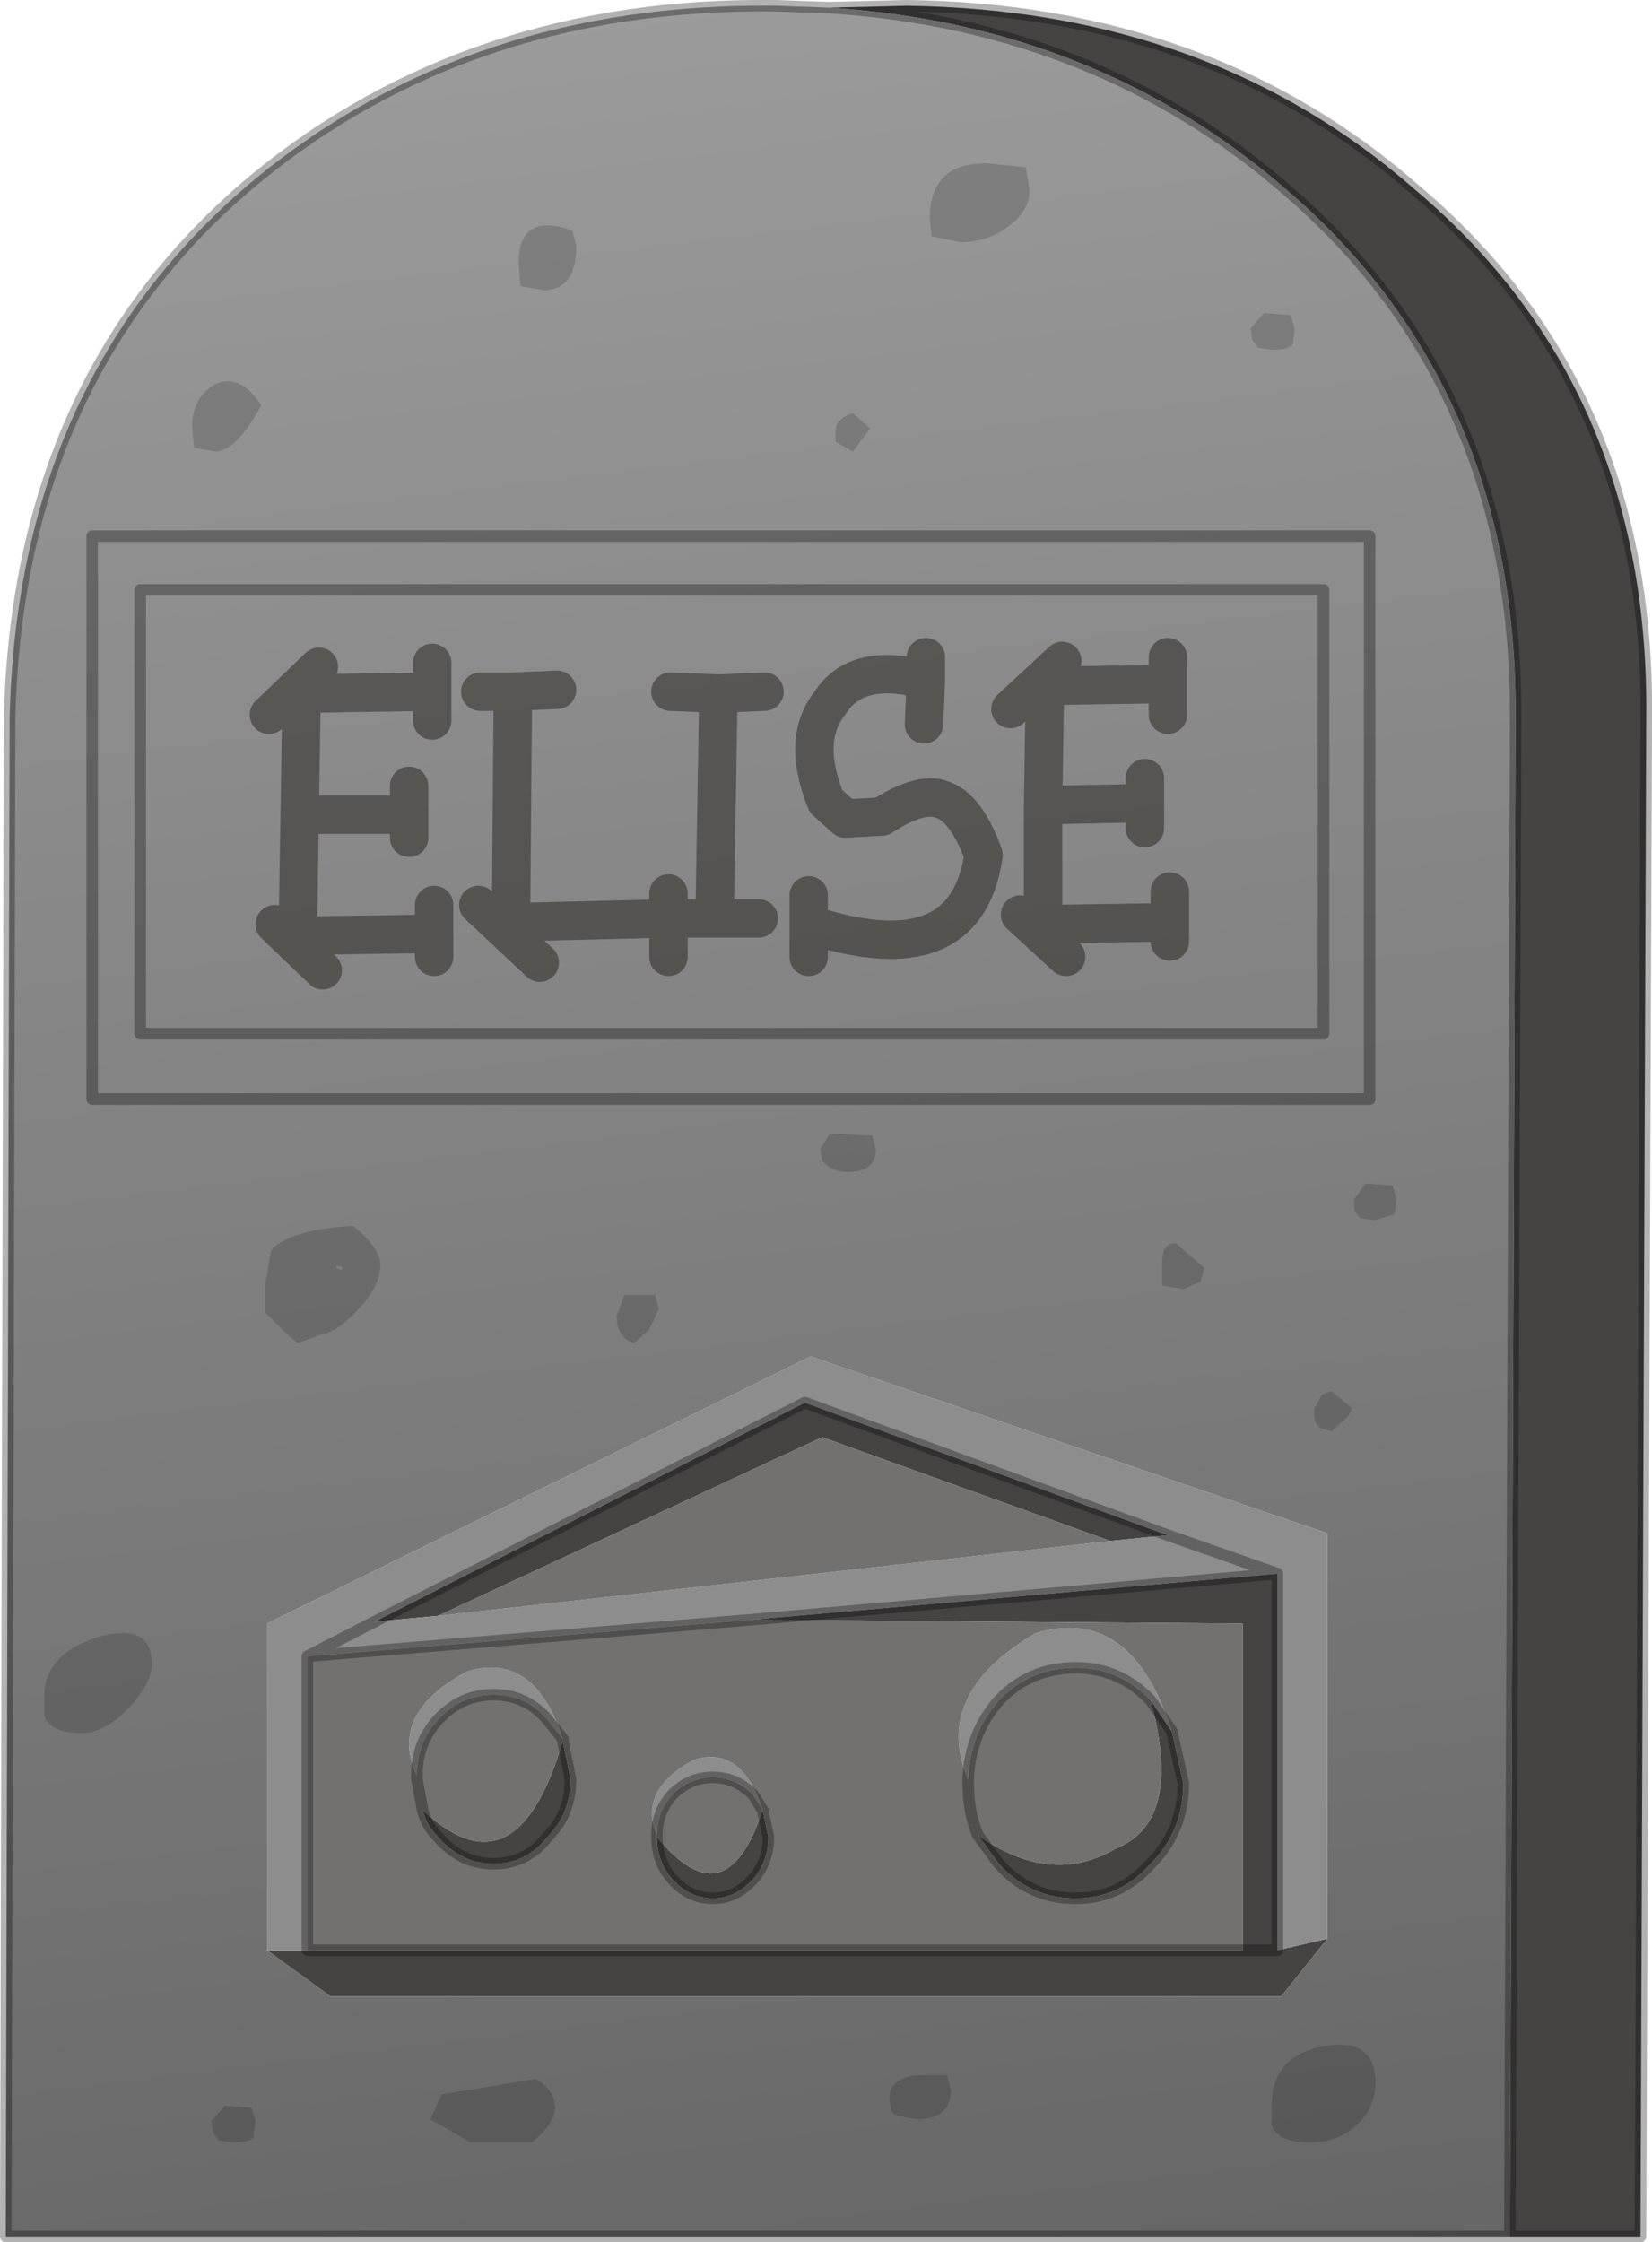 <?xml version="1.0" encoding="UTF-8" standalone="no"?>
<svg xmlns:xlink="http://www.w3.org/1999/xlink" height="58.35px" width="43.0px" xmlns="http://www.w3.org/2000/svg">
  <g transform="matrix(1.0, 0.0, 0.0, 1.0, 21.5, 58.2)">
    <use height="58.35" transform="matrix(1.0, 0.0, 0.0, 1.0, -21.5, -58.2)" width="43.0" xlink:href="#decoration115-shape0"/>
  </g>
  <defs>
    <g id="decoration115-shape0" transform="matrix(1.0, 0.0, 0.0, 1.0, 21.5, 58.2)">
      <path d="M0.1 -58.0 L2.1 -58.05 Q10.0 -57.95 15.35 -53.25 21.45 -48.1 21.35 -39.5 L21.2 0.0 17.8 0.0 17.95 -39.5 Q18.0 -48.1 12.0 -53.25 7.05 -57.55 0.1 -58.0 M8.45 -13.95 L9.0 -13.15 9.3 -11.8 Q9.3 -10.55 8.45 -9.7 7.65 -8.8 6.5 -8.8 5.3 -8.8 4.5 -9.7 L3.95 -10.45 Q5.85 -9.1 7.55 -10.1 9.3 -10.8 8.45 -13.95 M8.9 -18.25 L7.4 -18.1 -0.1 -20.8 -10.1 -16.15 -11.75 -16.0 -0.55 -21.7 8.9 -18.25 M11.75 -7.45 L13.05 -7.75 11.85 -6.25 -12.9 -6.25 -14.55 -7.45 -13.5 -7.45 10.85 -7.45 11.75 -7.45 10.85 -7.45 10.85 -15.95 -1.95 -16.05 11.75 -17.25 11.75 -7.45 M-10.5 -11.1 Q-8.05 -8.8 -6.85 -12.9 L-6.65 -11.9 Q-6.65 -11.0 -7.25 -10.4 -7.8 -9.7 -8.65 -9.7 -9.5 -9.7 -10.1 -10.4 -10.4 -10.7 -10.5 -11.1 M-1.65 -11.1 L-1.5 -10.4 Q-1.5 -9.75 -1.9 -9.3 -2.35 -8.8 -2.95 -8.8 -3.55 -8.8 -4.0 -9.3 -4.4 -9.75 -4.4 -10.4 -2.6 -8.2 -1.65 -11.1" fill="#464443" fill-rule="evenodd" stroke="none"/>
      <path d="M17.8 0.0 L-21.35 0.0 -21.25 -39.5 Q-21.05 -48.4 -14.85 -53.55 -9.25 -58.15 -1.3 -58.05 L0.1 -58.0 Q7.05 -57.55 12.0 -53.25 18.0 -48.1 17.95 -39.5 L17.8 0.0 M13.05 -7.75 L13.05 -18.3 -0.4 -22.9 -14.55 -15.95 -14.55 -7.45 -12.9 -6.25 11.85 -6.25 13.05 -7.75" fill="url(#decoration115-gradient0)" fill-rule="evenodd" stroke="none"/>
      <path d="M8.45 -13.95 Q7.65 -14.8 6.5 -14.8 5.3 -14.8 4.5 -13.95 3.75 -13.1 3.7 -11.9 2.75 -14.1 5.45 -15.7 7.95 -16.45 9.0 -13.15 L8.45 -13.95 M7.4 -18.1 L8.9 -18.25 -0.55 -21.7 -11.75 -16.0 -10.1 -16.15 7.4 -18.1 M13.05 -7.75 L11.75 -7.45 11.75 -17.25 -1.95 -16.05 -13.5 -15.1 -13.5 -7.45 -14.55 -7.45 -14.55 -15.95 -0.4 -22.9 13.05 -18.3 13.05 -7.75 M-11.75 -16.0 L-13.5 -15.1 -11.75 -16.0 M11.75 -17.25 L8.9 -18.25 11.75 -17.25 M-6.85 -12.95 L-7.25 -13.45 Q-7.8 -14.1 -8.65 -14.1 -9.5 -14.1 -10.1 -13.45 -10.65 -12.85 -10.65 -12.0 -11.4 -13.6 -9.35 -14.7 -7.6 -15.25 -6.85 -12.95 M-4.4 -10.45 Q-4.9 -11.6 -3.45 -12.4 -2.2 -12.8 -1.65 -11.1 L-1.9 -11.5 Q-2.35 -11.95 -2.95 -11.95 -3.55 -11.95 -4.0 -11.5 -4.4 -11.05 -4.4 -10.45" fill="#8e8d8d" fill-rule="evenodd" stroke="none"/>
      <path d="M3.7 -11.9 Q3.75 -13.1 4.5 -13.95 5.3 -14.8 6.5 -14.8 7.65 -14.8 8.45 -13.95 9.3 -10.8 7.55 -10.1 5.85 -9.1 3.95 -10.45 3.7 -11.05 3.7 -11.8 L3.7 -11.9 3.7 -11.8 Q3.7 -11.05 3.95 -10.45 L4.5 -9.7 Q5.3 -8.8 6.5 -8.8 7.65 -8.8 8.45 -9.7 9.3 -10.55 9.3 -11.8 L9.0 -13.15 Q7.95 -16.45 5.45 -15.7 2.75 -14.1 3.7 -11.9 M-10.1 -16.15 L-0.1 -20.8 7.4 -18.1 -10.1 -16.15 M-13.5 -7.45 L-13.5 -15.1 -1.95 -16.05 10.85 -15.95 10.85 -7.45 -13.5 -7.45 M-10.65 -12.0 Q-10.65 -12.85 -10.1 -13.45 -9.5 -14.1 -8.65 -14.1 -7.8 -14.1 -7.25 -13.45 L-6.85 -12.95 -6.85 -12.9 -6.85 -12.95 Q-7.6 -15.25 -9.35 -14.7 -11.4 -13.6 -10.65 -12.0 L-10.65 -11.9 -10.5 -11.1 -10.65 -11.9 -10.65 -12.0 M-6.85 -12.9 Q-8.05 -8.8 -10.5 -11.1 -10.4 -10.7 -10.1 -10.4 -9.5 -9.7 -8.65 -9.7 -7.8 -9.7 -7.25 -10.4 -6.65 -11.0 -6.65 -11.9 L-6.85 -12.9 M-4.4 -10.4 Q-4.4 -9.75 -4.0 -9.3 -3.55 -8.8 -2.95 -8.8 -2.35 -8.8 -1.9 -9.3 -1.5 -9.75 -1.5 -10.4 L-1.65 -11.1 Q-2.2 -12.8 -3.45 -12.4 -4.9 -11.6 -4.4 -10.45 -4.4 -11.05 -4.0 -11.5 -3.55 -11.95 -2.95 -11.95 -2.35 -11.95 -1.9 -11.5 L-1.65 -11.1 Q-2.6 -8.2 -4.4 -10.4 L-4.4 -10.45 -4.4 -10.4" fill="#727170" fill-rule="evenodd" stroke="none"/>
      <path d="M0.1 -58.0 L2.1 -58.05 Q10.0 -57.95 15.35 -53.25 21.45 -48.1 21.35 -39.5 L21.2 0.0 17.8 0.0 -21.35 0.0 -21.25 -39.5 Q-21.05 -48.4 -14.85 -53.55 -9.25 -58.15 -1.3 -58.05 L0.1 -58.0 Q7.05 -57.55 12.0 -53.25 18.0 -48.1 17.95 -39.5 L17.8 0.0 M3.7 -11.9 Q3.75 -13.1 4.5 -13.95 5.3 -14.8 6.5 -14.8 7.65 -14.8 8.45 -13.95 L9.0 -13.15 9.3 -11.8 Q9.3 -10.55 8.45 -9.7 7.65 -8.8 6.5 -8.8 5.3 -8.8 4.5 -9.7 L3.95 -10.45 M3.7 -11.9 L3.7 -11.8 Q3.7 -11.05 3.95 -10.45 M8.9 -18.25 L-0.55 -21.7 -11.75 -16.0 M-13.5 -7.45 L-13.5 -15.1 -11.75 -16.0 M10.85 -7.45 L11.75 -7.45 11.75 -17.25 -1.95 -16.05 M10.85 -7.45 L-13.5 -7.45 M8.9 -18.25 L11.75 -17.25 M-6.85 -12.95 L-7.25 -13.45 Q-7.8 -14.1 -8.65 -14.1 -9.5 -14.1 -10.1 -13.45 -10.65 -12.85 -10.65 -12.0 L-10.65 -11.9 -10.5 -11.1 M-6.85 -12.9 L-6.85 -12.95 M-1.65 -11.1 L-1.5 -10.4 Q-1.5 -9.75 -1.9 -9.3 -2.35 -8.8 -2.95 -8.8 -3.55 -8.8 -4.0 -9.3 -4.4 -9.75 -4.4 -10.4 L-4.4 -10.45 M-1.65 -11.1 L-1.9 -11.5 Q-2.35 -11.95 -2.95 -11.95 -3.55 -11.95 -4.0 -11.5 -4.4 -11.05 -4.4 -10.45 M-6.85 -12.9 L-6.65 -11.9 Q-6.65 -11.0 -7.25 -10.4 -7.8 -9.7 -8.65 -9.7 -9.5 -9.7 -10.1 -10.4 -10.4 -10.7 -10.5 -11.1 M-13.5 -15.1 L-1.95 -16.05" fill="none" stroke="#000000" stroke-linecap="round" stroke-linejoin="round" stroke-opacity="0.302" stroke-width="0.3"/>
      <path d="M2.55 -39.35 L2.6 -40.5 Q0.8 -41.0 0.1 -39.9 -0.65 -38.95 0.0 -37.35 L0.5 -36.9 1.45 -36.95 Q2.45 -37.6 3.0 -37.4 3.65 -37.2 4.1 -35.95 3.65 -32.8 -0.45 -34.15 L-0.45 -33.3 M2.6 -41.1 L2.6 -40.5 M8.9 -41.1 L8.9 -40.4 8.9 -39.6 M8.3 -36.65 L8.3 -37.3 5.65 -37.25 5.65 -34.15 8.95 -34.2 8.95 -35.0 M8.3 -37.95 L8.3 -37.3 M8.9 -40.4 L5.7 -40.35 5.65 -37.25 M6.15 -41.0 L4.8 -39.75 M8.95 -34.2 L8.95 -33.7 M5.05 -34.4 L6.25 -33.3 M-9.0 -40.2 L-8.15 -40.2 -7.0 -40.25 M-4.05 -40.2 L-2.8 -40.15 -1.6 -40.2 M-10.25 -39.45 L-10.25 -40.2 -13.65 -40.15 -13.7 -37.0 -10.85 -37.0 -10.85 -37.75 M-13.2 -40.85 L-14.5 -39.6 M-10.25 -40.95 L-10.25 -40.2 M-13.7 -37.0 L-13.75 -33.85 -10.2 -33.9 -10.2 -34.65 M-14.35 -34.15 L-13.1 -32.95 M-10.85 -36.4 L-10.85 -37.0 M-10.2 -33.9 L-10.2 -33.3 M-8.15 -40.2 L-8.2 -34.2 -4.1 -34.3 -4.1 -34.95 M-9.05 -34.65 L-7.45 -33.15 M-4.1 -34.3 L-2.9 -34.3 -2.8 -40.15 M-1.75 -34.3 L-2.9 -34.3 M-0.45 -34.9 L-0.45 -34.15 M-4.1 -34.3 L-4.1 -33.3" fill="none" stroke="#1c1912" stroke-linecap="round" stroke-linejoin="round" stroke-opacity="0.459" stroke-width="1.0"/>
      <path d="M12.95 -31.3 L-17.85 -31.3 -17.85 -42.85 12.95 -42.85 12.95 -31.3 Z" fill="none" stroke="#000000" stroke-linecap="round" stroke-linejoin="round" stroke-opacity="0.302" stroke-width="0.3"/>
      <path d="M14.15 -29.6 L-19.1 -29.6 -19.1 -44.25 14.15 -44.25 14.15 -29.6 Z" fill="none" stroke="#000000" stroke-linecap="round" stroke-linejoin="round" stroke-opacity="0.302" stroke-width="0.3"/>
      <path d="M2.75 -52.05 L2.7 -52.5 Q2.7 -53.95 4.15 -53.95 L5.2 -53.85 5.3 -53.25 Q5.3 -52.75 4.8 -52.35 4.25 -51.9 3.5 -51.9 L2.75 -52.05 M12.2 -49.65 L12.15 -49.25 Q12.1 -49.1 11.6 -49.1 L11.25 -49.15 11.1 -49.35 11.05 -49.65 11.4 -50.05 12.1 -50.0 12.2 -49.65 M0.25 -46.7 L0.25 -47.0 Q0.25 -47.3 0.7 -47.45 L1.15 -47.05 0.7 -46.45 0.25 -46.7 M1.2 -28.65 L1.3 -28.3 Q1.3 -27.7 0.55 -27.7 0.15 -27.7 -0.1 -28.0 L-0.15 -28.3 0.1 -28.7 1.2 -28.65 M9.75 -24.85 L9.3 -24.65 8.75 -24.75 8.75 -25.35 Q8.75 -25.85 9.1 -25.85 L9.85 -25.2 9.75 -24.85 M14.3 -26.45 L13.9 -26.5 13.75 -26.7 13.75 -27.0 14.05 -27.4 14.75 -27.35 14.85 -27.0 14.8 -26.6 14.3 -26.45 M12.7 -21.5 L12.9 -21.9 13.15 -22.0 13.7 -21.55 13.6 -21.35 13.15 -20.95 12.85 -21.05 Q12.7 -21.15 12.7 -21.5 M2.35 -3.05 L1.85 -3.15 1.7 -3.25 1.65 -3.6 Q1.65 -4.1 2.35 -4.2 L3.15 -4.2 3.25 -3.8 Q3.25 -3.05 2.35 -3.05 M11.6 -2.9 L11.6 -3.4 Q11.6 -4.7 12.95 -4.95 14.3 -5.2 14.3 -4.0 14.3 -3.3 13.75 -2.85 13.3 -2.45 12.6 -2.45 11.75 -2.45 11.6 -2.9 M-8.0 -51.35 Q-8.0 -52.7 -6.6 -52.2 L-6.5 -51.8 Q-6.5 -50.65 -7.35 -50.65 L-7.95 -50.75 -8.0 -51.35 M-16.45 -46.55 L-16.5 -47.1 Q-16.5 -47.85 -15.9 -48.2 -15.25 -48.5 -14.7 -47.65 -15.35 -46.45 -15.9 -46.45 L-16.45 -46.55 M-12.6 -25.25 L-12.75 -25.25 -12.75 -25.2 -12.6 -25.15 -12.6 -25.25 M-11.6 -25.3 Q-11.6 -24.7 -12.25 -24.05 -12.7 -23.55 -13.2 -23.45 L-13.75 -23.25 -14.05 -23.5 -14.6 -24.05 -14.6 -24.75 -14.45 -25.65 Q-14.0 -26.2 -12.3 -26.3 -11.6 -25.7 -11.6 -25.3 M-20.35 -14.05 Q-20.35 -15.15 -18.95 -15.6 -17.55 -16.0 -17.55 -14.9 -17.55 -14.4 -18.15 -13.75 -18.8 -13.1 -19.35 -13.1 -20.2 -13.1 -20.35 -13.55 L-20.35 -14.05 M-5.25 -24.5 L-4.45 -24.5 -4.35 -24.15 -4.6 -23.6 -5.0 -23.25 Q-5.45 -23.4 -5.45 -23.95 L-5.25 -24.5 M-14.95 -3.35 L-14.85 -3.0 -14.9 -2.6 Q-14.95 -2.45 -15.45 -2.45 L-15.8 -2.5 -15.95 -2.7 -16.0 -3.0 -15.65 -3.4 -14.95 -3.35 M-7.55 -4.1 Q-7.05 -3.8 -7.05 -3.35 -7.05 -2.95 -7.65 -2.45 L-9.25 -2.45 -10.3 -3.05 -10.0 -3.7 -7.55 -4.1" fill="#000000" fill-opacity="0.161" fill-rule="evenodd" stroke="none"/>
    </g>
    <linearGradient gradientTransform="matrix(0.004, 0.041, -0.033, 0.004, -1.75, -29.05)" gradientUnits="userSpaceOnUse" id="decoration115-gradient0" spreadMethod="pad" x1="-819.2" x2="819.2">
      <stop offset="0.0" stop-color="#9f9f9f"/>
      <stop offset="1.0" stop-color="#646464"/>
    </linearGradient>
  </defs>
</svg>
